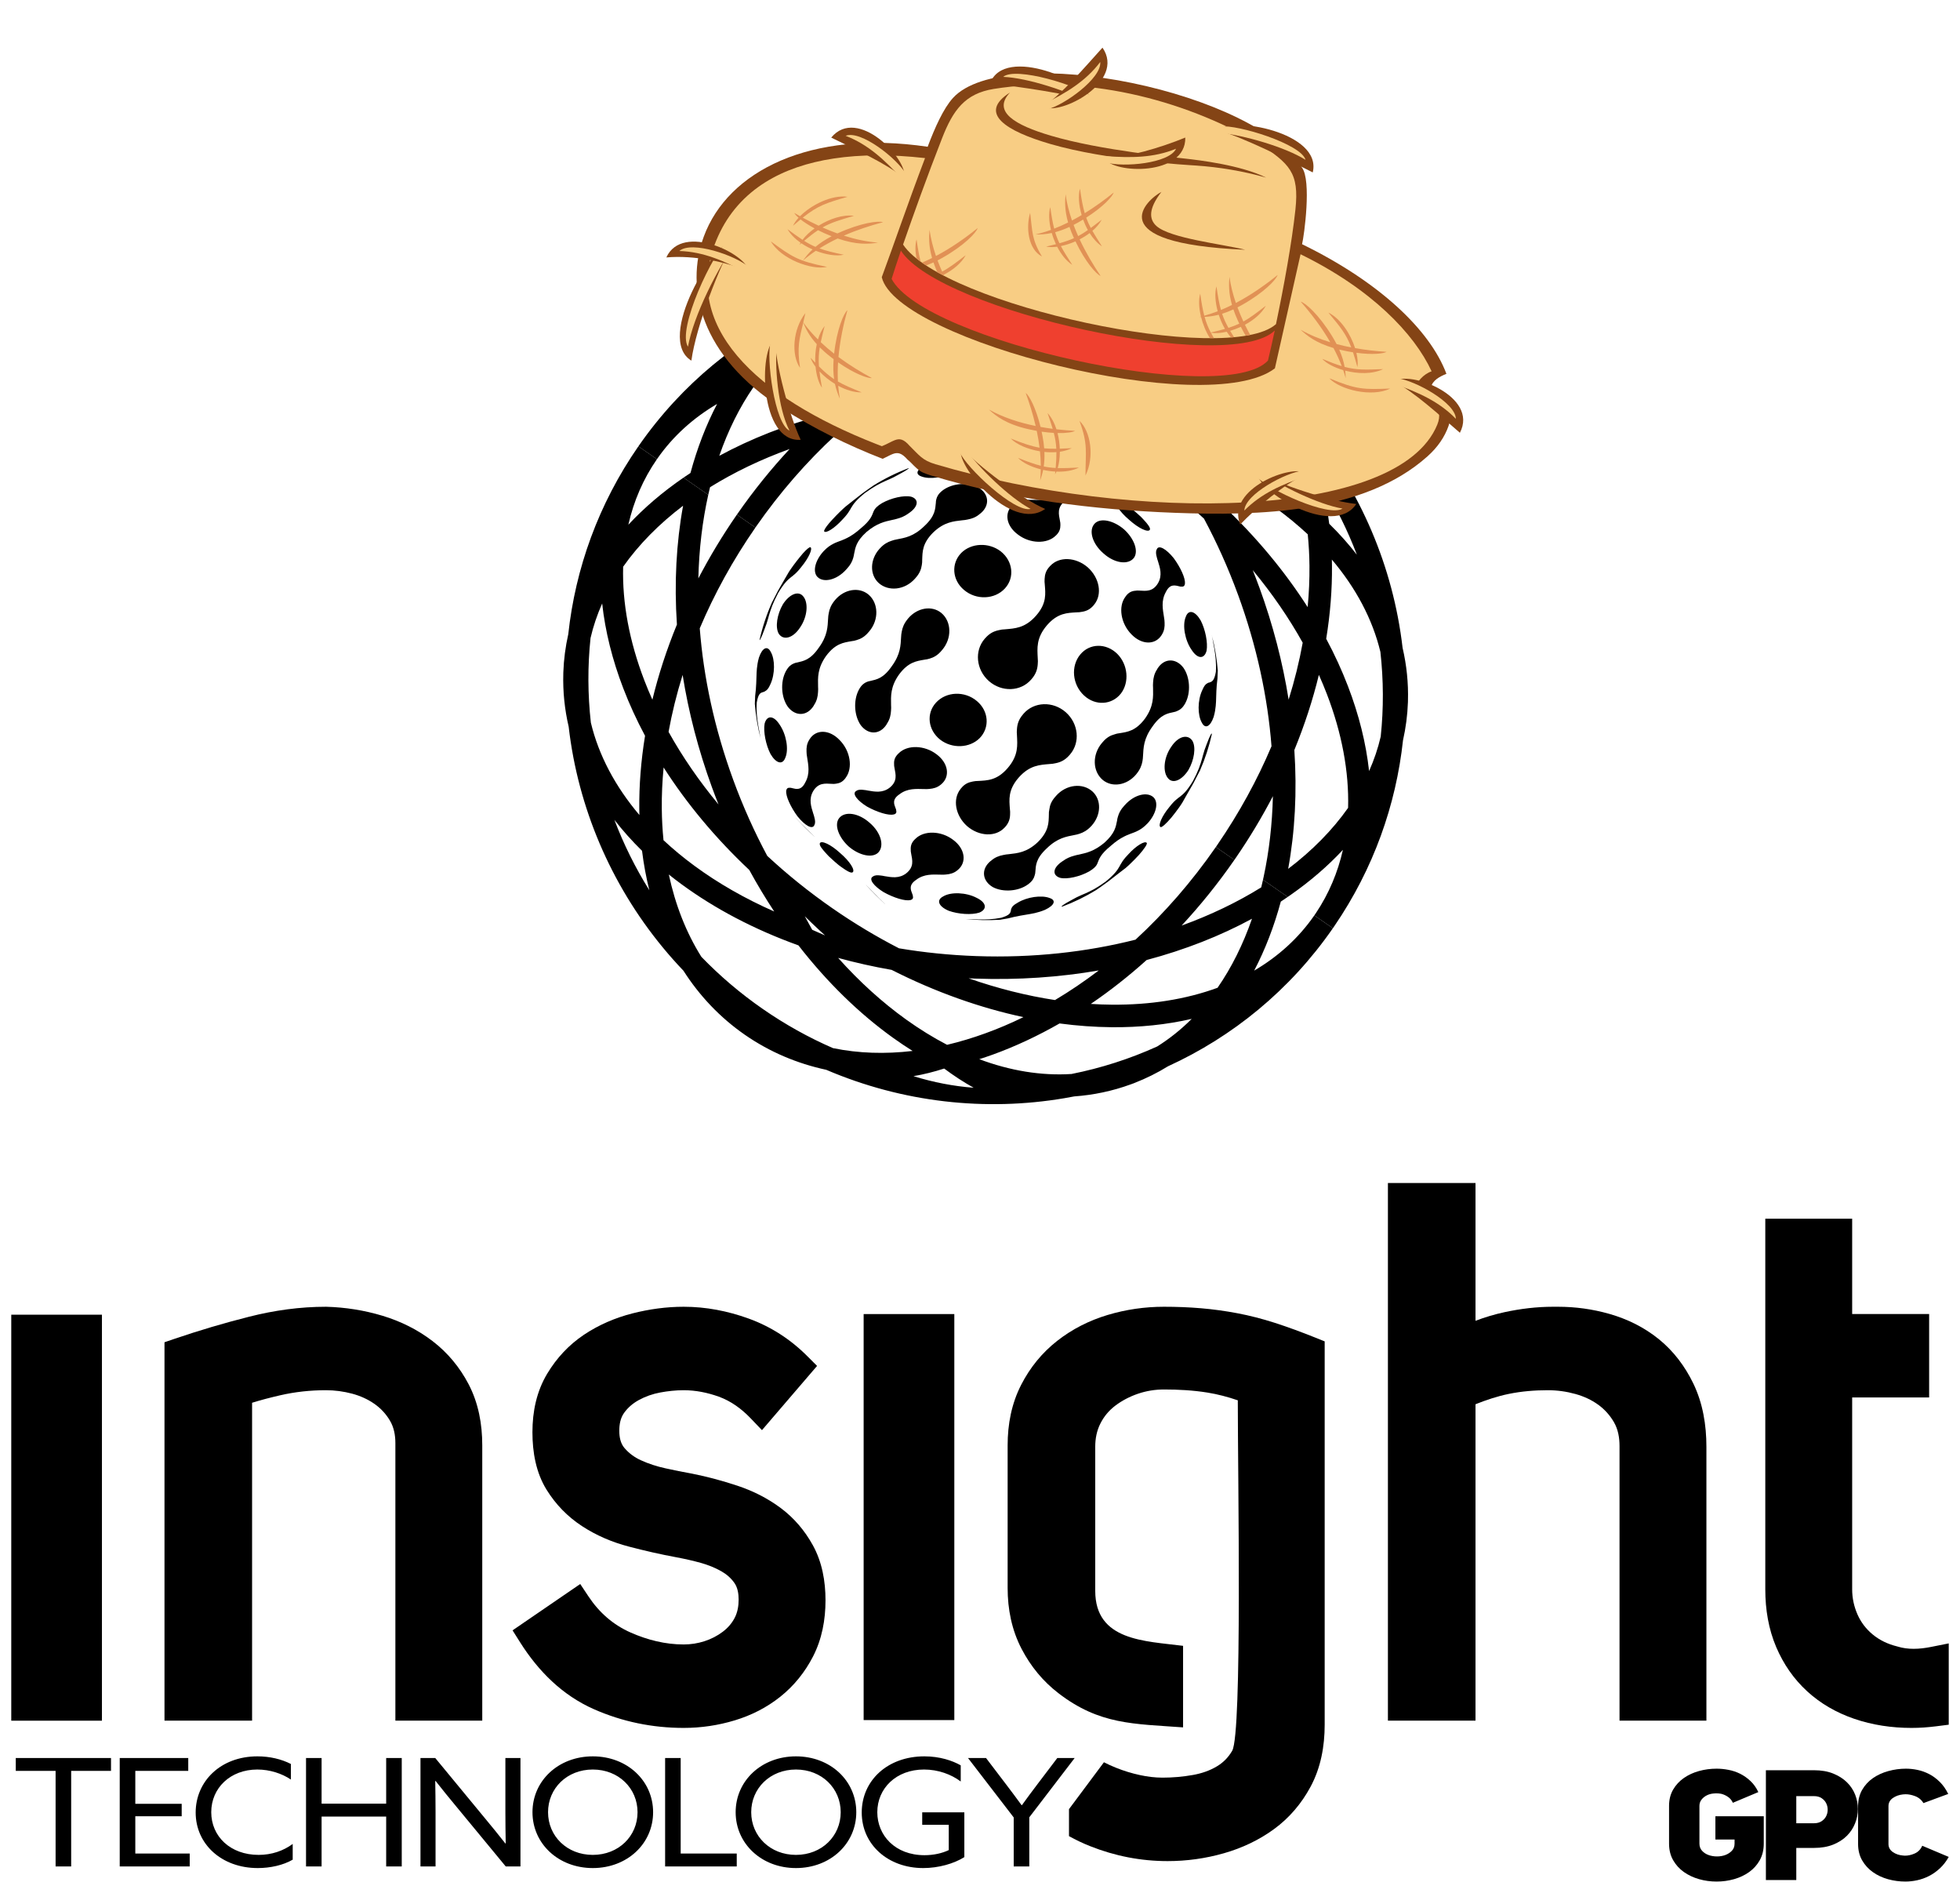 <?xml version="1.0" encoding="utf-8"?>
<svg width="174px" height="168px" viewBox="0 0 174 168" version="1.1" xmlns:xlink="http://www.w3.org/1999/xlink" xmlns="http://www.w3.org/2000/svg">
  <defs>
    <path d="M174 0L174 0L174 168L0 168L0 0L174 0Z" id="path_1" />
    <path d="M0 41.639L0 0L72 1.90735e-06L72 41.639L0 41.639Z" id="path_2" />
    <clipPath id="clip_1">
      <use xlink:href="#path_1" clip-rule="evenodd" fill-rule="evenodd" />
    </clipPath>
    <clipPath id="clip_2">
      <use xlink:href="#path_2" clip-rule="evenodd" fill-rule="evenodd" />
    </clipPath>
  </defs>
  <g id="logo-sanjas">
    <path d="M174 0L174 0L174 168L0 168L0 0L174 0Z" id="logo-sanjas" fill="none" stroke="none" />
    <g id="TEXTO" transform="translate(1 105)" clip-path="url(#clip_1)">
      <g id="TEXTO">
        <path d="M3.936 60.655L5.318 60.655L5.318 52.175L8.854 52.175L8.854 51.032L0.4 51.032L0.4 52.175L3.936 52.175L3.936 60.655ZM9.629 60.655L15.842 60.655L15.842 59.512L11.012 59.512L11.012 56.203L15.13 56.203L15.13 55.099L11.012 55.099L11.012 52.175L15.712 52.175L15.712 51.032L9.629 51.032L9.629 60.655ZM16.371 55.87C16.371 58.688 18.684 60.801 21.886 60.801C22.991 60.801 24.14 60.548 24.985 60.056L24.985 58.661C24.155 59.272 23.122 59.632 21.958 59.632C19.441 59.632 17.753 57.983 17.753 55.843C17.753 53.703 19.441 52.055 21.842 52.055C22.962 52.055 24.039 52.415 24.825 52.946L24.825 51.563C23.995 51.138 22.962 50.886 21.856 50.886C18.553 50.886 16.371 53.132 16.371 55.87L16.371 55.87ZM26.168 60.655L27.55 60.655L27.55 56.23L33.283 56.23L33.283 60.655L34.665 60.655L34.665 51.032L33.283 51.032L33.283 55.085L27.55 55.085L27.55 51.032L26.168 51.032L26.168 60.655ZM37.666 60.655L37.666 55.817C37.666 54.887 37.652 53.916 37.638 53.078L37.666 53.066C38.263 53.822 38.874 54.581 39.485 55.312L43.895 60.655L45.204 60.655L45.204 51.032L43.866 51.032L43.866 55.87C43.866 56.8 43.88 57.77 43.895 58.609L43.866 58.621C43.269 57.865 42.657 57.106 42.046 56.375L37.638 51.032L36.328 51.032L36.328 60.655L37.666 60.655ZM46.271 55.844C46.271 58.634 48.57 60.801 51.626 60.801C54.681 60.801 56.98 58.634 56.98 55.844C56.98 53.052 54.681 50.886 51.626 50.886C48.57 50.886 46.271 53.052 46.271 55.844L46.271 55.844ZM47.653 55.844C47.653 53.73 49.326 52.055 51.626 52.055C53.924 52.055 55.598 53.73 55.598 55.844C55.598 57.958 53.924 59.632 51.626 59.632C49.326 59.632 47.653 57.958 47.653 55.844L47.653 55.844ZM58.046 60.655L64.405 60.655L64.405 59.512L59.428 59.512L59.428 51.032L58.046 51.032L58.046 60.655ZM64.308 55.844C64.308 58.634 66.606 60.801 69.661 60.801C72.718 60.801 75.017 58.634 75.017 55.844C75.017 53.052 72.718 50.886 69.661 50.886C66.606 50.886 64.308 53.052 64.308 55.844L64.308 55.844ZM65.689 55.844C65.689 53.73 67.363 52.055 69.661 52.055C71.961 52.055 73.634 53.73 73.634 55.844C73.634 57.958 71.961 59.632 69.661 59.632C67.363 59.632 65.689 57.958 65.689 55.844L65.689 55.844ZM75.501 55.87C75.501 58.727 77.844 60.801 80.957 60.801C82.31 60.801 83.678 60.415 84.61 59.83L84.61 55.856L80.87 55.856L80.87 56.959L83.227 56.959L83.227 59.206C82.645 59.485 81.889 59.659 81.073 59.659C78.454 59.659 76.883 57.89 76.883 55.844C76.883 53.729 78.556 52.055 81.03 52.055C82.282 52.055 83.445 52.481 84.289 53.118L84.289 51.683C83.533 51.258 82.427 50.886 81.059 50.886C77.785 50.886 75.501 53.039 75.501 55.87L75.501 55.87ZM88.993 60.655L90.376 60.655L90.376 56.296L94.406 51.032L92.864 51.032L91.089 53.372C90.609 54.009 90.158 54.608 89.721 55.219L89.692 55.219C89.241 54.593 88.775 53.983 88.324 53.384L86.534 51.032L84.934 51.032L88.993 56.309L88.993 60.655" id="TECHNOLOGY" fill="currentColor" fill-rule="evenodd" stroke="none" />
        <g id="INSIGHT">
          <path d="M108.886 19.286C108.006 18.984 107.101 18.744 106.186 18.598C104.917 18.394 103.616 18.324 102.332 18.324C101.54 18.324 100.766 18.449 100.016 18.705C99.29 18.954 98.612 19.304 97.999 19.769C97.447 20.19 97.014 20.707 96.698 21.325C96.365 21.975 96.23 22.678 96.23 23.406L96.23 36.196C96.23 40.653 100.66 40.642 104.028 41.077L104.028 48.314C99.634 47.992 96.61 48.088 92.962 45.28C91.586 44.221 90.501 42.898 89.698 41.358C88.818 39.675 88.453 37.829 88.453 35.938L88.453 23.277C88.453 21.404 88.802 19.567 89.663 17.895C90.446 16.371 91.509 15.062 92.856 14.007C94.191 12.96 95.694 12.204 97.315 11.715C98.947 11.225 100.628 10.982 102.332 10.982C103.434 10.982 104.537 11.023 105.634 11.116C106.705 11.207 107.77 11.354 108.826 11.553C109.949 11.764 111.055 12.052 112.143 12.4C113.369 12.794 114.58 13.245 115.776 13.724L116.599 14.055L116.599 48.081C116.599 49.989 116.257 51.889 115.346 53.583C114.542 55.075 113.464 56.35 112.095 57.348C110.751 58.328 109.252 59.029 107.656 59.485C106.026 59.952 104.35 60.183 102.655 60.183C100.289 60.183 97.992 59.736 95.791 58.863C95.136 58.603 94.505 58.305 93.9 57.967L93.9 55.572L97.002 51.411C97.354 51.592 97.715 51.755 98.082 51.901C98.766 52.175 99.472 52.392 100.192 52.547C100.852 52.69 101.528 52.776 102.203 52.776C103.11 52.776 104.015 52.697 104.907 52.538C105.658 52.404 106.386 52.163 107.041 51.767C107.611 51.426 108.053 50.968 108.388 50.392C109.292 48.838 108.886 26.053 108.886 19.286" id="path14" fill="currentColor" fill-rule="evenodd" stroke="none" />
          <path d="M21.379 19.503L21.379 47.714L13.603 47.714L13.603 14.132L14.491 13.829C16.678 13.084 18.895 12.427 21.135 11.862C23.359 11.299 25.638 10.982 27.951 10.982C29.66 11.028 31.33 11.293 32.951 11.78C34.56 12.264 36.061 13.005 37.398 14.028C38.745 15.06 39.812 16.35 40.599 17.854C41.476 19.532 41.813 21.395 41.813 23.277L41.813 47.714L34.1 47.714L34.1 23.082C34.1 22.383 33.974 21.685 33.61 21.077C33.258 20.488 32.806 19.998 32.244 19.605C31.642 19.184 30.977 18.889 30.269 18.698C29.505 18.494 28.724 18.389 27.933 18.389C26.568 18.389 25.208 18.532 23.877 18.839C23.045 19.031 22.202 19.245 21.379 19.503" id="path18" fill="currentColor" fill-rule="evenodd" stroke="none" />
          <path d="M59.694 40.955C60.327 40.955 60.946 40.859 61.547 40.664C62.132 40.474 62.672 40.199 63.163 39.828C63.601 39.499 63.953 39.099 64.211 38.614C64.479 38.11 64.573 37.539 64.573 36.97C64.573 36.469 64.494 35.919 64.199 35.498C63.894 35.064 63.506 34.726 63.044 34.463C62.468 34.137 61.851 33.892 61.214 33.715C60.507 33.518 59.791 33.357 59.071 33.223C57.642 32.96 56.225 32.635 54.819 32.266C53.343 31.88 51.94 31.284 50.663 30.447C49.384 29.61 48.336 28.532 47.528 27.231C46.579 25.704 46.267 23.889 46.267 22.114C46.267 20.286 46.633 18.492 47.584 16.913C48.417 15.529 49.503 14.361 50.846 13.463C52.164 12.583 53.616 11.962 55.15 11.57C56.637 11.193 58.159 10.982 59.694 10.982C61.67 10.982 63.602 11.357 65.458 12.028C67.441 12.747 69.184 13.876 70.676 15.373L71.536 16.233L66.644 21.933L65.647 20.891C64.842 20.05 63.901 19.353 62.799 18.957C61.799 18.6 60.758 18.389 59.694 18.389C58.997 18.389 58.297 18.465 57.611 18.592C56.945 18.716 56.309 18.936 55.714 19.261C55.194 19.546 54.753 19.916 54.407 20.397C54.076 20.855 53.978 21.431 53.978 21.984C53.978 22.526 54.075 23.098 54.437 23.52C54.839 23.99 55.327 24.345 55.888 24.602C56.588 24.922 57.324 25.157 58.074 25.321C58.859 25.493 59.647 25.656 60.452 25.797C61.829 26.072 63.173 26.435 64.492 26.875C65.861 27.333 67.15 27.981 68.309 28.845C69.492 29.728 70.437 30.843 71.153 32.134C71.984 33.633 72.285 35.336 72.285 37.036C72.285 38.77 71.971 40.481 71.172 42.032C70.457 43.416 69.495 44.618 68.277 45.59C67.071 46.552 65.705 47.246 64.23 47.691C62.755 48.138 61.236 48.362 59.694 48.362C56.927 48.362 54.254 47.816 51.722 46.7C48.927 45.466 46.799 43.336 45.18 40.775L44.503 39.703L50.51 35.59L51.245 36.695C52.197 38.126 53.428 39.211 55.001 39.904C56.489 40.558 58.062 40.955 59.694 40.955" id="path20" fill="currentColor" fill-rule="evenodd" stroke="none" />
          <path d="M75.67 11.631L83.72 11.631L83.72 47.666L75.67 47.666L75.67 11.631Z" id="Retângulo" fill="currentColor" fill-rule="evenodd" stroke="none" />
          <path d="M0 11.685L8.05 11.685L8.05 47.72L0 47.72L0 11.685Z" id="Retângulo-Copy" fill="currentColor" fill-rule="evenodd" stroke="none" />
          <path d="M129.989 19.634L129.989 47.714L122.213 47.714L122.213 0L129.989 0L129.989 12.227C130.826 11.91 131.684 11.653 132.562 11.463C133.976 11.159 135.418 10.982 136.866 10.982C137.016 10.982 137.166 10.982 137.317 10.982C138.858 10.982 140.381 11.191 141.865 11.613C143.471 12.069 144.96 12.805 146.262 13.856C147.581 14.926 148.587 16.269 149.325 17.793C150.171 19.542 150.487 21.476 150.487 23.406L150.487 47.715L142.774 47.715L142.774 23.341C142.774 22.608 142.65 21.866 142.277 21.225C141.922 20.617 141.465 20.102 140.897 19.687C140.284 19.24 139.595 18.931 138.867 18.727C138.066 18.503 137.246 18.389 136.414 18.389C135.25 18.389 134.08 18.483 132.937 18.718C131.944 18.92 130.947 19.253 129.989 19.634" id="path24" fill="currentColor" fill-rule="evenodd" stroke="none" />
          <path d="M163.427 11.628L170.26 11.628L170.26 19.034L163.427 19.034L163.427 36.067C163.427 36.84 163.587 37.577 163.896 38.285C164.204 38.986 164.653 39.573 165.241 40.061C165.873 40.587 166.605 40.925 167.398 41.123L167.432 41.132L167.466 41.143C167.925 41.284 168.405 41.342 168.885 41.342C169.403 41.342 169.926 41.275 170.433 41.173L172 40.86L172 48.077L170.853 48.222C170.496 48.267 170.137 48.301 169.778 48.326C169.417 48.349 169.054 48.362 168.691 48.362C166.956 48.362 165.238 48.113 163.593 47.548C162.048 47.015 160.633 46.217 159.427 45.108C158.234 44.014 157.327 42.692 156.69 41.202C155.995 39.576 155.715 37.829 155.715 36.067L155.715 3.166L163.427 3.166L163.427 11.628" id="path26" fill="currentColor" fill-rule="evenodd" stroke="none" />
        </g>
        <g id="GPC" transform="translate(147.171 51.98)">
          <path d="M20.987 10.02C20.464 10.02 19.951 9.95 19.449 9.814C18.947 9.674 18.497 9.467 18.1 9.186C17.704 8.907 17.385 8.558 17.144 8.142C16.903 7.723 16.782 7.24 16.782 6.689L16.782 3.33C16.782 2.779 16.903 2.295 17.144 1.878C17.385 1.461 17.704 1.114 18.1 0.839C18.497 0.563 18.952 0.354 19.465 0.213C19.977 0.071 20.499 0 21.032 0C21.363 0 21.704 0.036 22.056 0.109C22.408 0.182 22.749 0.304 23.081 0.474C23.412 0.644 23.726 0.873 24.023 1.163C24.318 1.451 24.573 1.812 24.784 2.243L22.584 3.055C22.402 2.753 22.142 2.542 21.8 2.422C21.529 2.322 21.262 2.27 21.002 2.27C20.922 2.27 20.84 2.275 20.76 2.284C20.418 2.322 20.119 2.429 19.863 2.608C19.608 2.787 19.479 3.028 19.479 3.33L19.479 6.689C19.479 6.983 19.608 7.219 19.863 7.398C20.119 7.577 20.418 7.68 20.76 7.707C20.821 7.716 20.881 7.721 20.941 7.721C21.222 7.721 21.499 7.661 21.77 7.543C22.092 7.414 22.327 7.179 22.478 6.841L24.829 7.832C24.608 8.226 24.346 8.564 24.046 8.843C23.743 9.124 23.422 9.351 23.081 9.526C22.739 9.7 22.388 9.825 22.026 9.903C21.665 9.98 21.318 10.02 20.987 10.02" id="path30" fill="currentColor" fill-rule="evenodd" stroke="none" />
          <path d="M12.861 4.844C13.133 4.844 13.359 4.785 13.54 4.665C13.721 4.547 13.856 4.397 13.947 4.218C14.037 4.039 14.082 3.848 14.082 3.64C14.082 3.434 14.037 3.241 13.947 3.062C13.856 2.883 13.721 2.735 13.54 2.615C13.359 2.495 13.133 2.436 12.861 2.436L11.295 2.436L11.295 4.844L12.861 4.844ZM8.597 0.138L12.861 0.138C13.515 0.138 14.085 0.236 14.572 0.433C15.059 0.63 15.467 0.889 15.793 1.211C16.12 1.531 16.362 1.9 16.524 2.313C16.684 2.724 16.765 3.146 16.765 3.579C16.765 4.01 16.682 4.434 16.515 4.851C16.35 5.269 16.107 5.638 15.784 5.96C15.464 6.282 15.059 6.539 14.572 6.738C14.085 6.934 13.519 7.033 12.877 7.033L11.295 7.033L11.295 9.882L8.597 9.882L8.597 0.138" id="path32" fill="currentColor" fill-rule="evenodd" stroke="none" />
          <path d="M4.173 2.189C4.103 2.189 4.033 2.193 3.963 2.202C3.731 2.22 3.523 2.277 3.338 2.374C3.151 2.47 2.999 2.595 2.878 2.753C2.758 2.908 2.697 3.093 2.697 3.304L2.697 6.648C2.697 6.904 2.775 7.117 2.93 7.287C3.087 7.458 3.279 7.584 3.511 7.666C3.742 7.748 3.991 7.789 4.256 7.789C4.522 7.789 4.771 7.746 5.003 7.661C5.234 7.571 5.427 7.446 5.582 7.28C5.739 7.115 5.816 6.904 5.816 6.648L5.816 6.29L4.114 6.29L4.114 4.225L8.408 4.225L8.408 6.648C8.408 7.206 8.29 7.698 8.054 8.12C7.818 8.542 7.504 8.893 7.112 9.174C6.72 9.453 6.274 9.664 5.771 9.807C5.269 9.948 4.752 10.02 4.219 10.02C3.687 10.02 3.169 9.948 2.667 9.807C2.165 9.664 1.715 9.453 1.318 9.174C0.922 8.893 0.602 8.542 0.361 8.12C0.121 7.698 0 7.206 0 6.648L0 3.304C0 2.753 0.121 2.27 0.361 1.857C0.602 1.445 0.922 1.1 1.318 0.825C1.715 0.551 2.165 0.343 2.667 0.206C3.169 0.068 3.687 0 4.219 0C4.56 0 4.912 0.034 5.273 0.104C5.636 0.172 5.982 0.288 6.314 0.452C6.645 0.619 6.951 0.833 7.232 1.1C7.513 1.366 7.745 1.692 7.926 2.078L5.665 3.028C5.565 2.808 5.422 2.633 5.236 2.506C5.05 2.375 4.847 2.284 4.626 2.229C4.486 2.202 4.335 2.189 4.173 2.189" id="path34" fill="currentColor" fill-rule="evenodd" stroke="none" />
        </g>
      </g>
    </g>
    <g id="BOLAS" transform="translate(50 24)" clip-path="url(#clip_1)">
      <g id="BOLA-EXTERNA">
        <path d="M36.935 70.009C39.669 71.033 42.435 71.494 45.125 71.322C47.743 70.802 50.298 69.982 52.734 68.879C53.836 68.186 54.857 67.369 55.795 66.431C53.56 66.946 51.175 67.194 48.688 67.171C47.18 67.157 45.635 67.046 44.064 66.837C42.118 67.95 40.139 68.874 38.157 69.594C37.751 69.739 37.343 69.88 36.935 70.009L36.935 70.009ZM13.787 47.4C13.596 46.919 13.409 46.435 13.23 45.945L13.209 45.89C11.987 42.546 11.123 39.19 10.601 35.905C10.07 37.601 9.654 39.29 9.352 40.957C10.573 43.152 12.057 45.316 13.787 47.4L13.787 47.4ZM36.437 72.543C35.559 72.055 34.687 71.487 33.819 70.84C32.906 71.134 31.996 71.363 31.095 71.515C32.866 72.065 34.652 72.408 36.437 72.543L36.437 72.543ZM22.105 58.524C22.482 58.697 22.863 58.864 23.245 59.025C23.082 58.879 22.92 58.73 22.759 58.579C22.314 58.166 21.876 57.747 21.444 57.322C21.662 57.726 21.883 58.129 22.105 58.524L22.105 58.524ZM8.903 50.574C9.757 51.371 10.678 52.134 11.663 52.856C13.755 54.393 16.131 55.755 18.73 56.9C17.954 55.724 17.214 54.493 16.517 53.215C13.496 50.374 10.944 47.294 8.913 44.117C8.793 45.357 8.739 46.583 8.751 47.782C8.76 48.731 8.812 49.662 8.903 50.574L8.903 50.574ZM3.458 29.561C3.016 30.556 2.669 31.578 2.425 32.627C2.161 35.129 2.175 37.646 2.454 40.139C3.153 43.059 4.639 45.829 6.763 48.336C6.759 48.159 6.755 47.984 6.753 47.804C6.733 45.697 6.903 43.52 7.264 41.306C6.517 39.908 5.871 38.5 5.331 37.09C4.359 34.561 3.727 32.029 3.458 29.561L3.458 29.561ZM10.641 20.886C8.514 22.5 6.716 24.319 5.32 26.299C5.231 29.52 5.88 32.942 7.197 36.375C7.418 36.952 7.658 37.528 7.916 38.103C8.454 35.889 9.181 33.655 10.094 31.432C9.846 27.738 10.039 24.183 10.641 20.886L10.641 20.886ZM6.997 51.514C6.102 50.636 5.282 49.718 4.544 48.769C5.365 50.931 6.401 53.024 7.646 55.015C7.362 53.882 7.146 52.713 6.997 51.514L6.997 51.514ZM20.883 59.908C16.978 58.505 13.465 56.657 10.486 54.47C10.108 54.191 9.736 53.907 9.375 53.617C9.947 56.298 10.91 58.766 12.263 60.921C13.891 62.605 15.708 64.158 17.709 65.546C19.709 66.933 21.8 68.093 23.947 69.026C26.199 69.492 28.579 69.566 31.017 69.278C30.432 68.91 29.852 68.522 29.277 68.109C26.273 65.954 23.427 63.184 20.883 59.908L20.883 59.908ZM29.157 62.083C27.53 61.799 25.945 61.443 24.406 61.02C26.301 63.139 28.33 64.973 30.44 66.488C31.631 67.341 32.847 68.093 34.077 68.733C35.208 68.465 36.343 68.125 37.48 67.711C38.607 67.303 39.735 66.824 40.854 66.276C36.998 65.45 33.042 64.054 29.157 62.083L29.157 62.083ZM47.543 62.133C44.068 62.732 40.394 62.991 36.601 62.857L36.554 62.855C36.367 62.848 36.18 62.841 35.992 62.832C38.578 63.736 41.151 64.378 43.658 64.76C44.974 63.977 46.272 63.098 47.543 62.133L47.543 62.133ZM61.145 57.544C58.336 59.066 55.187 60.305 51.792 61.207C50.191 62.648 48.532 63.949 46.835 65.103C47.464 65.144 48.087 65.166 48.703 65.171C52.094 65.2 55.274 64.701 58.09 63.67C59.338 61.87 60.361 59.808 61.145 57.544L61.145 57.544ZM68.327 58.387C64.504 63.902 59.41 68.023 53.688 70.64C52.742 71.224 51.744 71.721 50.691 72.127L50.689 72.132L50.389 72.241C48.752 72.841 47.068 73.19 45.361 73.313C45.071 73.37 44.779 73.422 44.487 73.472C37.514 74.654 30.162 73.867 23.35 70.951C20.764 70.395 18.325 69.367 16.12 67.839C13.915 66.308 12.098 64.383 10.671 62.154C5.554 56.795 2.239 50.184 0.903 43.234C0.73 42.328 0.589 41.415 0.484 40.498C0.127 38.968 -0.039 37.394 0.008 35.794L0.01 35.671C0.05 34.522 0.2 33.394 0.448 32.293C1.079 26.469 3.12 20.738 6.673 15.614L8.32 16.756C7.093 18.525 6.256 20.484 5.782 22.573C7.196 21.056 8.84 19.655 10.679 18.393L12.876 19.916C12.355 22.253 12.058 24.743 11.997 27.336C12.995 25.422 14.134 23.529 15.416 21.678L17.063 22.823C15.049 25.727 13.402 28.737 12.121 31.768C12.456 36.1 13.42 40.627 15.069 45.148L15.088 45.203C15.959 47.584 16.977 49.846 18.116 51.968C19.883 53.61 21.814 55.167 23.9 56.616C25.834 57.958 27.813 59.141 29.808 60.167C32.013 60.539 34.296 60.773 36.638 60.857L36.688 60.859C41.68 61.034 46.453 60.503 50.806 59.4C53.377 57.031 55.787 54.28 57.937 51.178L59.584 52.32C58.129 54.418 56.557 56.364 54.899 58.149C57.466 57.22 59.839 56.08 61.966 54.759C62.02 54.536 62.073 54.312 62.123 54.082L64.32 55.608C64.118 55.746 63.912 55.885 63.705 56.021C63.11 58.219 62.318 60.276 61.339 62.149C63.466 60.9 65.279 59.268 66.681 57.245L68.327 58.387" id="path38" fill="currentColor" fill-rule="evenodd" stroke="none" />
        <path d="M38.064 3.989C35.33 2.968 32.564 2.505 29.875 2.679C27.255 3.199 24.701 4.019 22.266 5.122C21.163 5.813 20.142 6.632 19.204 7.568C21.439 7.055 23.825 6.807 26.311 6.83C27.82 6.843 29.365 6.955 30.935 7.164C32.881 6.049 34.86 5.127 36.842 4.407C37.249 4.26 37.657 4.121 38.064 3.989L38.064 3.989ZM61.212 26.601C61.403 27.08 61.589 27.566 61.768 28.056L61.79 28.11C63.013 31.455 63.876 34.811 64.399 38.096C64.929 36.4 65.346 34.711 65.648 33.044C64.426 30.849 62.941 28.685 61.212 26.601L61.212 26.601ZM38.563 2.044C39.44 2.532 40.314 3.099 41.18 3.746C42.093 3.452 43.003 3.224 43.905 3.068C42.134 2.521 40.347 2.179 38.563 2.044L38.563 2.044ZM52.894 15.906C52.517 15.733 52.137 15.566 51.754 15.403C51.916 15.551 52.079 15.7 52.241 15.851C52.685 16.263 53.123 16.681 53.555 17.106C53.337 16.7 53.116 16.3 52.894 15.906L52.894 15.906ZM66.096 23.424C65.243 22.63 64.322 21.867 63.337 21.145C61.243 19.608 58.868 18.245 56.269 17.101C57.046 18.277 57.785 19.508 58.482 20.786C61.503 23.626 64.055 26.707 66.087 29.884C66.206 28.642 66.26 27.418 66.248 26.219C66.239 25.27 66.187 24.339 66.096 23.424L66.096 23.424ZM71.541 44.437C71.984 43.445 72.331 42.423 72.574 41.374C72.838 38.873 72.825 36.355 72.546 33.862C71.845 30.942 70.36 28.172 68.236 25.665C68.241 25.842 68.244 26.017 68.246 26.197C68.267 28.303 68.096 30.481 67.734 32.695C68.483 34.093 69.129 35.501 69.669 36.911C70.64 39.44 71.272 41.972 71.541 44.437L71.541 44.437ZM64.358 53.115C66.486 51.501 68.283 49.682 69.678 47.702C69.768 44.48 69.12 41.059 67.802 37.624C67.581 37.049 67.341 36.473 67.084 35.898C66.545 38.112 65.819 40.346 64.906 42.569C65.153 46.263 64.961 49.818 64.358 53.115L64.358 53.115ZM68.002 22.487C68.898 23.365 69.717 24.28 70.455 25.232C69.634 23.068 68.598 20.974 67.354 18.986C67.638 20.116 67.854 21.288 68.002 22.487L68.002 22.487ZM54.115 14.093C58.021 15.496 61.534 17.344 64.513 19.531C64.892 19.81 65.263 20.094 65.624 20.382C65.054 17.701 64.09 15.235 62.737 13.08C61.109 11.396 59.291 9.843 57.291 8.455C55.291 7.068 53.2 5.908 51.053 4.975C48.8 4.509 46.42 4.434 43.982 4.723C44.568 5.091 45.147 5.479 45.722 5.892C48.726 8.047 51.572 10.814 54.115 14.093L54.115 14.093ZM45.843 11.916C47.469 12.202 49.054 12.558 50.593 12.98C48.698 10.862 46.67 9.028 44.56 7.513C43.369 6.659 42.152 5.908 40.922 5.268C39.792 5.536 38.656 5.876 37.52 6.289C36.392 6.698 35.264 7.177 34.145 7.724C38.001 8.548 41.958 9.947 45.843 11.915L45.843 11.916ZM27.456 11.868C30.932 11.268 34.607 11.01 38.398 11.144L38.441 11.146C38.63 11.153 38.819 11.159 39.008 11.169C36.422 10.263 33.849 9.622 31.34 9.241C30.025 10.024 28.728 10.903 27.456 11.868L27.456 11.868ZM13.855 16.456C16.663 14.935 19.812 13.696 23.207 12.794C24.808 11.352 26.468 10.052 28.165 8.898C27.535 8.857 26.913 8.835 26.297 8.83C22.906 8.8 19.725 9.3 16.91 10.331C15.662 12.131 14.638 14.193 13.855 16.456L13.855 16.456ZM58.879 6.162C61.085 7.693 62.901 9.618 64.329 11.848C69.446 17.206 72.761 23.817 74.095 30.765C74.27 31.673 74.409 32.586 74.516 33.501C74.873 35.033 75.038 36.607 74.992 38.207L74.989 38.33C74.949 39.479 74.8 40.607 74.552 41.708C73.93 47.448 71.937 53.099 68.478 58.167L68.327 58.387L66.68 57.245L66.829 57.027C67.974 55.317 68.763 53.431 69.218 51.428C67.862 52.884 66.294 54.232 64.544 55.451L64.32 55.608L62.123 54.083L62.181 53.821C62.667 51.562 62.944 49.16 63.002 46.665C62.041 48.511 60.947 50.336 59.72 52.123L59.583 52.321L57.937 51.178L58.069 50.985C60.023 48.141 61.626 45.196 62.879 42.233C62.542 37.892 61.574 33.351 59.92 28.821L59.911 28.799C59.04 26.417 58.023 24.156 56.884 22.033C55.117 20.391 53.185 18.834 51.099 17.385C49.165 16.043 47.187 14.86 45.192 13.834C42.988 13.462 40.704 13.226 38.362 13.144L38.312 13.142C33.32 12.967 28.547 13.498 24.193 14.601C21.647 16.947 19.259 19.669 17.125 22.732L17.062 22.823L15.416 21.678L15.475 21.595C16.913 19.528 18.465 17.612 20.101 15.852C17.534 16.781 15.162 17.921 13.035 19.242C12.988 19.433 12.942 19.624 12.899 19.817L12.876 19.917L10.679 18.393L10.759 18.339C10.935 18.218 11.115 18.098 11.296 17.98C11.89 15.782 12.682 13.725 13.661 11.852C11.558 13.087 9.761 14.697 8.367 16.688L8.32 16.756L6.673 15.614L6.717 15.551C10.535 10.07 15.612 5.969 21.311 3.358C22.257 2.777 23.256 2.28 24.308 1.873L24.311 1.869L24.611 1.76C26.249 1.161 27.931 0.809 29.639 0.688C29.929 0.631 30.221 0.579 30.512 0.529C37.486 -0.656 44.838 0.134 51.649 3.05C54.235 3.606 56.674 4.634 58.879 6.162" id="path40" fill="currentColor" fill-rule="evenodd" stroke="none" />
      </g>
      <g id="BOLA-INTERNA" transform="translate(17.009 16.333)">
        <path d="M11.574 39.915L11.57 39.906C11.43 39.775 11.27 39.625 11.092 39.452C10.658 39.021 10.226 38.58 9.876 38.212L9.871 38.212C10.43 38.825 10.997 39.393 11.574 39.915L11.574 39.915ZM9.259 20.846C9.473 20.466 9.697 20.294 9.936 20.196C10.04 20.155 10.15 20.115 10.258 20.105C10.783 19.974 11.389 19.91 12.148 18.814C12.955 17.715 12.942 16.92 12.987 16.2C12.993 16.041 13.011 15.887 13.045 15.726C13.105 15.376 13.239 15.018 13.556 14.627L13.556 14.627C13.574 14.604 13.591 14.582 13.609 14.559C14.421 13.598 15.728 13.374 16.573 14.082C17.47 14.847 17.51 16.323 16.636 17.349C16.616 17.374 16.595 17.399 16.579 17.413L16.581 17.413C16.232 17.833 15.883 18.015 15.525 18.121C15.374 18.167 15.22 18.203 15.068 18.216C14.371 18.341 13.637 18.414 12.807 19.529C12.028 20.623 12.083 21.459 12.096 22.233C12.108 22.399 12.107 22.578 12.092 22.742C12.072 23.125 11.99 23.511 11.734 23.893C11.723 23.922 11.709 23.936 11.697 23.965C11.104 24.894 10.08 24.905 9.416 24.047C8.819 23.209 8.737 21.842 9.226 20.907C9.235 20.891 9.246 20.878 9.259 20.846L9.259 20.846ZM9.01 29.866C9.168 29.744 9.407 29.739 9.682 29.778C9.8 29.789 9.917 29.805 10.047 29.834C10.646 29.937 11.334 30.071 11.967 29.58C12.68 29.01 12.508 28.415 12.402 27.839C12.372 27.712 12.359 27.584 12.364 27.459C12.349 27.155 12.428 26.865 12.725 26.572C12.745 26.558 12.753 26.54 12.774 26.526C13.53 25.757 15.067 25.795 16.137 26.617C17.192 27.403 17.357 28.597 16.553 29.274C16.537 29.287 16.52 29.301 16.503 29.314L16.503 29.314C16.196 29.571 15.853 29.657 15.497 29.689C15.348 29.705 15.201 29.709 15.039 29.7C14.331 29.689 13.553 29.616 12.839 30.166C12.164 30.618 12.362 31.049 12.499 31.405C12.535 31.478 12.553 31.546 12.553 31.605C12.588 31.753 12.57 31.875 12.367 31.948C12.348 31.948 12.345 31.955 12.325 31.953C11.878 32.073 10.846 31.748 9.964 31.258C9.089 30.718 8.623 30.114 8.981 29.882C8.985 29.873 9.006 29.875 9.01 29.866L9.01 29.866ZM6.134 8.56C6.439 8.243 6.707 8.063 6.968 7.931C7.08 7.872 7.197 7.82 7.319 7.775C7.869 7.564 8.474 7.389 9.38 6.583C10.307 5.825 10.391 5.432 10.532 5.087C10.557 5.016 10.601 4.944 10.647 4.873C10.752 4.717 10.917 4.553 11.249 4.349L11.249 4.349C11.265 4.34 11.28 4.328 11.296 4.319C12.113 3.863 13.232 3.606 13.881 3.752C14.589 3.972 14.53 4.626 13.696 5.198C13.666 5.216 13.652 5.227 13.638 5.239C13.296 5.489 12.967 5.618 12.623 5.711C12.477 5.756 12.343 5.786 12.19 5.815C11.547 5.958 10.853 6.097 9.918 6.88C8.992 7.718 8.93 8.263 8.816 8.817C8.796 8.942 8.773 9.064 8.735 9.189C8.646 9.491 8.504 9.798 8.158 10.166C8.149 10.177 8.128 10.2 8.107 10.222C7.293 11.131 6.136 11.419 5.579 10.892C5.102 10.427 5.349 9.423 6.085 8.613C6.097 8.599 6.109 8.585 6.134 8.56L6.134 8.56ZM1.539 13.099L1.545 13.097C1.644 12.892 1.799 12.59 2.063 12.089C2.577 11.21 2.81 10.776 3.037 10.406C3.078 10.345 3.121 10.284 3.163 10.22L3.163 10.218C3.507 9.721 3.881 9.239 4.28 8.772C4.607 8.411 4.866 8.19 4.946 8.24C5.143 8.376 4.798 9.178 4.125 9.991C4.114 10.004 4.102 10.02 4.091 10.034L4.091 10.034C3.833 10.365 3.621 10.572 3.44 10.715C3.357 10.79 3.281 10.849 3.215 10.894C2.902 11.153 2.618 11.392 2.077 12.291C1.592 13.203 1.424 13.73 1.266 14.255C1.238 14.366 1.208 14.475 1.168 14.602C1.093 14.874 1.003 15.163 0.862 15.512C0.855 15.531 0.848 15.546 0.841 15.565C0.604 16.223 0.434 16.55 0.42 16.466L0.418 16.466C0.681 15.315 1.053 14.187 1.539 13.099L1.539 13.099ZM2.779 19.204C2.993 18.825 3.218 18.652 3.456 18.555C3.56 18.512 3.669 18.473 3.778 18.464C4.303 18.332 4.908 18.267 5.668 17.172C6.475 16.073 6.461 15.276 6.507 14.557C6.512 14.4 6.53 14.245 6.565 14.084C6.625 13.735 6.758 13.374 7.075 12.983L7.075 12.986C7.093 12.96 7.111 12.938 7.129 12.917C7.94 11.955 9.247 11.732 10.093 12.438C10.989 13.203 11.03 14.681 10.155 15.708C10.136 15.73 10.114 15.755 10.099 15.771L10.099 15.771C9.752 16.189 9.404 16.373 9.044 16.477C8.894 16.525 8.739 16.561 8.587 16.575C7.891 16.7 7.158 16.77 6.327 17.887C5.547 18.982 5.602 19.817 5.616 20.591C5.628 20.757 5.626 20.934 5.612 21.1C5.592 21.482 5.51 21.867 5.254 22.251C5.242 22.278 5.229 22.294 5.217 22.322C4.624 23.25 3.6 23.264 2.935 22.403C2.339 21.568 2.258 20.199 2.745 19.265C2.755 19.25 2.767 19.234 2.779 19.204L2.779 19.204ZM4.014 15.365C4.682 14.4 4.782 13.129 4.273 12.568C3.836 12.073 3.055 12.425 2.492 13.303C1.972 14.198 1.795 15.338 2.124 15.912C2.535 16.541 3.393 16.316 4.014 15.365L4.014 15.365ZM18.318 29.628C18.623 29.242 18.972 29.101 19.341 29.033C19.5 28.994 19.668 28.983 19.834 28.981C20.615 28.933 21.493 28.951 22.446 27.841C23.428 26.703 23.309 25.777 23.272 24.926C23.252 24.737 23.253 24.553 23.272 24.369C23.302 23.943 23.421 23.523 23.795 23.089C23.814 23.064 23.833 23.041 23.853 23.016C24.783 21.942 26.462 21.879 27.604 22.88C28.743 23.886 28.908 25.568 27.973 26.642C27.953 26.665 27.935 26.685 27.914 26.708L27.914 26.708C27.534 27.14 27.138 27.317 26.721 27.403C26.544 27.446 26.358 27.471 26.174 27.478C25.328 27.555 24.405 27.564 23.413 28.695C22.455 29.798 22.591 30.672 22.643 31.456C22.668 31.626 22.673 31.794 22.662 31.96C22.654 32.343 22.552 32.704 22.223 33.068L22.224 33.068C22.202 33.083 22.191 33.106 22.17 33.122C21.379 33.976 19.905 33.908 18.838 32.984C17.8 32.05 17.536 30.588 18.27 29.687C18.284 29.664 18.298 29.639 18.318 29.628L18.318 29.628ZM20.968 36.067C21.309 35.758 21.677 35.626 22.053 35.554C22.212 35.517 22.387 35.492 22.552 35.481C23.316 35.39 24.144 35.336 25.129 34.405C26.114 33.426 26.085 32.684 26.104 31.98C26.097 31.826 26.11 31.666 26.147 31.505C26.193 31.137 26.326 30.765 26.69 30.366L26.691 30.366C26.711 30.341 26.733 30.316 26.746 30.3C27.645 29.283 29.104 29.128 29.979 29.918C30.789 30.668 30.747 32 29.911 32.94C29.892 32.961 29.871 32.981 29.852 33.002L29.852 33.002C29.51 33.369 29.174 33.551 28.827 33.665C28.684 33.715 28.535 33.751 28.379 33.778C27.677 33.921 26.881 34.021 25.909 34.972C24.933 35.878 24.951 36.489 24.906 37.027C24.898 37.143 24.888 37.252 24.844 37.365C24.78 37.617 24.642 37.863 24.298 38.128C24.285 38.142 24.271 38.153 24.242 38.169C23.404 38.78 22.029 38.884 21.126 38.401C20.192 37.853 20.067 36.827 20.903 36.112C20.928 36.096 20.941 36.083 20.968 36.067L20.968 36.067ZM19.967 25.175C20.872 24.242 20.771 22.771 19.712 21.888C18.629 20.973 16.991 21.036 16.084 22.031C15.199 22.994 15.373 24.462 16.459 25.319C17.523 26.136 19.077 26.072 19.967 25.175L19.967 25.175ZM28.124 39.547C28.448 39.359 28.718 39.23 28.994 39.111C29.113 39.057 29.218 39.014 29.323 38.971C29.823 38.748 30.319 38.517 31.152 37.91C31.976 37.236 32.18 36.902 32.386 36.548C32.419 36.475 32.467 36.389 32.529 36.296C32.641 36.094 32.814 35.853 33.103 35.554C33.115 35.54 33.14 35.515 33.153 35.499C33.86 34.72 34.626 34.269 34.791 34.475C34.878 34.571 34.559 35.027 34.104 35.544C33.843 35.828 33.574 36.101 33.299 36.364L33.295 36.366L33.293 36.371L33.289 36.373L33.286 36.376L33.283 36.38C33.239 36.421 33.194 36.462 33.15 36.503C33.067 36.578 32.997 36.641 32.925 36.703C32.572 36.984 32.186 37.254 31.378 37.899C30.829 38.296 30.539 38.508 30.334 38.642L30.334 38.646C29.36 39.243 28.336 39.743 27.276 40.14L27.275 40.138C27.118 40.158 27.41 39.926 28.074 39.575C28.091 39.566 28.107 39.556 28.124 39.547L28.124 39.547ZM0 22.14C0 22.045 0.01 21.849 0.03 21.443C0.139 20.601 0.135 19.967 0.159 19.372C0.164 19.256 0.172 19.122 0.184 19.009C0.215 18.705 0.262 18.403 0.356 18.071C0.361 18.053 0.367 18.033 0.371 18.017C0.661 17.165 1.117 16.931 1.417 17.529C1.805 18.196 1.8 19.502 1.386 20.392C1.378 20.407 1.37 20.426 1.362 20.444L1.362 20.444C1.217 20.778 1.073 20.934 0.931 21.002C0.874 21.055 0.816 21.07 0.761 21.086C0.527 21.152 0.315 21.182 0.171 22.024C0.124 22.817 0.207 23.436 0.294 23.997C0.319 24.131 0.339 24.247 0.359 24.363C0.409 24.633 0.459 24.903 0.499 25.135C0.504 25.155 0.503 25.155 0.507 25.173C0.515 25.212 0.529 25.269 0.538 25.307L0.538 25.309C0.266 24.261 0.086 23.203 0 22.14L0 22.14ZM2.712 26.91C3.029 26.177 2.795 24.826 2.192 23.965C1.657 23.141 1.068 23.143 0.87 23.895C0.743 24.601 0.981 25.788 1.391 26.583C1.876 27.419 2.467 27.6 2.712 26.91L2.712 26.91ZM2.788 29.819C2.841 29.623 2.951 29.573 3.099 29.587C3.159 29.58 3.228 29.589 3.304 29.616C3.672 29.705 4.124 29.846 4.479 29.112C4.923 28.327 4.748 27.559 4.64 26.856C4.609 26.697 4.595 26.547 4.592 26.397C4.573 26.038 4.613 25.682 4.824 25.343L4.824 25.343C4.835 25.325 4.845 25.307 4.857 25.287C5.411 24.383 6.61 24.388 7.527 25.35C8.483 26.306 8.721 27.823 8.072 28.69C8.062 28.713 8.043 28.724 8.033 28.747C7.785 29.081 7.502 29.185 7.209 29.224C7.086 29.246 6.958 29.251 6.829 29.237C6.247 29.208 5.637 29.117 5.171 29.903C4.774 30.599 5 31.267 5.181 31.851C5.227 31.975 5.258 32.091 5.286 32.207C5.36 32.477 5.388 32.716 5.287 32.888C5.291 32.908 5.284 32.915 5.277 32.92C5.095 33.308 4.451 32.938 3.79 32.123C3.189 31.31 2.732 30.325 2.788 29.862C2.786 29.841 2.792 29.839 2.788 29.819L2.788 29.819ZM10.489 37.463C10.646 37.338 10.885 37.336 11.16 37.372C11.278 37.386 11.396 37.4 11.525 37.431C12.124 37.531 12.813 37.667 13.445 37.177C14.158 36.607 13.986 36.012 13.88 35.436C13.85 35.308 13.838 35.181 13.842 35.054C13.828 34.752 13.906 34.459 14.202 34.169L14.202 34.169C14.224 34.155 14.231 34.137 14.251 34.123C15.009 33.353 16.545 33.39 17.615 34.214C18.67 35 18.834 36.194 18.032 36.87C18.015 36.884 17.998 36.898 17.982 36.911C17.675 37.168 17.331 37.254 16.975 37.284C16.827 37.302 16.679 37.306 16.517 37.297C15.809 37.286 15.031 37.213 14.317 37.763C13.642 38.215 13.84 38.646 13.977 39.002C14.014 39.075 14.031 39.143 14.032 39.202C14.066 39.348 14.048 39.472 13.846 39.545C13.826 39.545 13.824 39.55 13.803 39.55C13.356 39.668 12.324 39.345 11.443 38.855C10.567 38.315 10.101 37.711 10.459 37.477C10.464 37.47 10.485 37.472 10.489 37.463L10.489 37.463ZM10.95 35.345C11.524 34.761 11.212 33.567 10.201 32.7C9.197 31.8 7.962 31.639 7.471 32.3C7.035 32.888 7.447 33.998 8.35 34.813C9.275 35.597 10.422 35.851 10.95 35.345L10.95 35.345ZM19.936 40.664C20.648 40.367 20.573 39.776 19.691 39.354C18.761 38.866 17.401 38.814 16.721 39.23C16.073 39.566 16.332 40.133 17.219 40.505C18.074 40.812 19.258 40.887 19.936 40.664L19.936 40.664ZM18.768 41.241C19.022 41.248 19.275 41.257 19.547 41.266C19.663 41.268 19.799 41.273 19.916 41.277C20.497 41.282 21.116 41.275 21.873 41.125C22.683 40.88 22.686 40.68 22.74 40.453C22.731 40.401 22.758 40.342 22.785 40.285C22.833 40.145 22.969 39.99 23.299 39.809C23.315 39.799 23.331 39.788 23.347 39.779C24.17 39.277 25.454 39.096 26.159 39.366C26.787 39.563 26.595 40.024 25.794 40.403C25.776 40.412 25.759 40.419 25.742 40.426C25.427 40.558 25.154 40.637 24.858 40.708C24.728 40.737 24.616 40.76 24.485 40.782C23.903 40.885 23.279 40.966 22.482 41.178C22.066 41.252 21.876 41.289 21.78 41.3C20.731 41.364 19.671 41.339 18.613 41.23L18.613 41.23C18.651 41.234 18.69 41.236 18.729 41.239C18.749 41.239 18.768 41.241 18.768 41.241L18.768 41.241ZM5.307 33.939L5.306 33.934C4.937 33.581 4.494 33.143 4.058 32.708C3.903 32.547 3.747 32.383 3.615 32.242L3.605 32.237C4.139 32.818 4.705 33.383 5.307 33.939L5.307 33.939ZM6.562 35.663C6.437 35.531 6.254 35.333 6.09 35.14C6.026 35.066 5.963 34.986 5.917 34.92C5.802 34.755 5.739 34.623 5.773 34.536L5.773 34.536C5.763 34.518 5.766 34.516 5.771 34.511C5.9 34.232 6.721 34.596 7.566 35.37C8.454 36.128 8.929 36.914 8.684 37.091C8.682 37.095 8.678 37.1 8.659 37.093C8.595 37.148 8.44 37.091 8.262 36.998C8.191 36.959 8.121 36.92 8.037 36.866C7.82 36.723 7.594 36.559 7.448 36.45C7.322 36.346 7.197 36.239 7.073 36.13C6.899 35.976 6.729 35.819 6.562 35.663" id="path42" fill="currentColor" fill-rule="evenodd" stroke="none" />
        <path d="M32.814 31.16C32.469 31.528 32.327 31.832 32.239 32.137C32.2 32.262 32.167 32.393 32.158 32.509C32.045 33.063 31.97 33.617 31.045 34.455C30.125 35.231 29.43 35.367 28.772 35.517C28.635 35.54 28.486 35.576 28.339 35.62C28.012 35.708 27.683 35.837 27.341 36.09L27.341 36.09C27.311 36.105 27.297 36.117 27.282 36.128C26.433 36.705 26.391 37.356 27.1 37.579C27.732 37.731 28.869 37.468 29.683 37.011C29.699 37.002 29.715 36.993 29.73 36.982C30.063 36.777 30.228 36.614 30.332 36.457C30.379 36.387 30.406 36.321 30.431 36.253C30.572 35.906 30.671 35.504 31.582 34.757C32.502 33.939 33.108 33.764 33.657 33.556C33.779 33.508 33.882 33.467 34.008 33.399C34.27 33.267 34.537 33.088 34.842 32.768C34.867 32.743 34.88 32.729 34.892 32.718C35.627 31.905 35.872 30.904 35.396 30.434C34.836 29.907 33.679 30.195 32.865 31.104C32.845 31.126 32.824 31.149 32.814 31.16L32.814 31.16ZM10.488 2.787L10.488 2.794C10.299 2.918 10.022 3.114 9.564 3.445C8.769 4.076 8.373 4.365 8.04 4.642C7.983 4.692 7.928 4.742 7.872 4.794L7.87 4.794C7.428 5.205 7.002 5.641 6.596 6.104C6.286 6.476 6.102 6.765 6.163 6.837C6.324 7.017 7.066 6.565 7.776 5.784C7.79 5.77 7.802 5.756 7.814 5.743L7.814 5.743C8.104 5.443 8.281 5.202 8.395 5.005C8.459 4.91 8.508 4.828 8.543 4.755C8.755 4.408 8.952 4.092 9.764 3.432C10.6 2.825 11.093 2.587 11.59 2.358C11.695 2.314 11.799 2.269 11.918 2.215C12.177 2.103 12.448 1.974 12.773 1.785C12.789 1.776 12.806 1.767 12.822 1.758C13.439 1.434 13.738 1.218 13.654 1.218L13.653 1.216C12.553 1.633 11.494 2.156 10.488 2.787L10.488 2.787ZM19.183 0.035C19.088 0.049 18.898 0.083 18.501 0.155C17.685 0.371 17.06 0.453 16.477 0.555C16.365 0.573 16.235 0.6 16.123 0.628C15.828 0.696 15.536 0.78 15.221 0.911C15.203 0.918 15.186 0.925 15.169 0.934C14.368 1.313 14.193 1.765 14.82 1.965C15.525 2.231 16.81 2.051 17.633 1.549C17.649 1.54 17.666 1.531 17.682 1.52C17.994 1.34 18.13 1.186 18.178 1.048C18.223 0.989 18.232 0.932 18.241 0.877C18.276 0.653 18.281 0.453 19.089 0.21C19.866 0.058 20.485 0.051 21.047 0.055C21.184 0.06 21.299 0.065 21.417 0.067C21.689 0.076 21.96 0.087 22.194 0.092C22.214 0.094 22.214 0.094 22.232 0.094C22.272 0.096 22.331 0.101 22.369 0.105L22.369 0.105C21.305 -0.006 20.239 -0.029 19.183 0.035L19.183 0.035ZM24.244 2.097C23.565 2.512 22.204 2.46 21.274 1.976C20.391 1.554 20.315 0.964 21.026 0.666C21.705 0.444 22.908 0.521 23.745 0.823C24.631 1.195 24.892 1.76 24.244 2.096L24.244 2.097ZM16.665 3.202C16.32 3.466 16.182 3.713 16.118 3.963C16.09 4.074 16.065 4.188 16.071 4.297C16.013 4.839 16.031 5.45 15.054 6.356C14.081 7.309 13.296 7.403 12.593 7.543C12.437 7.571 12.288 7.609 12.134 7.666C11.799 7.773 11.462 7.952 11.12 8.324L11.12 8.324C11.1 8.343 11.081 8.363 11.061 8.386C10.224 9.323 10.18 10.658 10.99 11.405C11.864 12.195 13.323 12.039 14.216 11.028C14.237 11.006 14.258 10.981 14.271 10.963L14.272 10.963C14.636 10.561 14.77 10.188 14.825 9.816C14.852 9.659 14.867 9.503 14.859 9.346C14.889 8.635 14.86 7.895 15.847 6.917C16.82 5.99 17.649 5.936 18.413 5.845C18.578 5.834 18.753 5.809 18.913 5.772C19.289 5.7 19.658 5.566 19.999 5.259C20.026 5.243 20.038 5.227 20.065 5.212C20.899 4.496 20.774 3.472 19.838 2.928C18.934 2.444 17.576 2.548 16.721 3.159C16.707 3.173 16.695 3.184 16.665 3.202L16.665 3.202ZM22.206 11.891C21.299 12.883 19.657 12.947 18.577 12.032C17.517 11.151 17.415 9.682 18.322 8.747C19.213 7.852 20.77 7.786 21.833 8.604C22.912 9.457 23.089 10.928 22.206 11.891L22.206 11.891ZM27.119 1.783C26.934 1.86 26.898 1.976 26.933 2.124C26.934 2.183 26.952 2.251 26.987 2.324C27.125 2.678 27.324 3.111 26.65 3.563C25.936 4.113 25.159 4.04 24.45 4.029C24.288 4.02 24.141 4.024 23.993 4.04C23.636 4.072 23.293 4.158 22.986 4.415L22.985 4.415C22.969 4.426 22.952 4.442 22.936 4.453C22.12 5.13 22.286 6.324 23.356 7.11C24.427 7.934 25.952 7.968 26.719 7.203C26.74 7.189 26.749 7.171 26.768 7.157C27.064 6.864 27.13 6.567 27.128 6.27C27.132 6.145 27.12 6.018 27.089 5.89C26.983 5.314 26.81 4.717 27.522 4.147C28.154 3.656 28.842 3.793 29.442 3.895C29.572 3.924 29.688 3.94 29.807 3.951C30.082 3.988 30.32 3.983 30.477 3.861C30.498 3.863 30.503 3.854 30.507 3.847C30.865 3.613 30.415 3.018 29.522 2.471C28.64 1.981 27.608 1.658 27.161 1.776C27.142 1.776 27.139 1.783 27.119 1.783L27.119 1.783ZM33.38 4.757C33.234 4.653 33.014 4.494 32.803 4.358C32.719 4.303 32.633 4.253 32.561 4.215C32.383 4.124 32.245 4.079 32.165 4.124L32.165 4.124C32.146 4.115 32.144 4.119 32.141 4.124C31.883 4.292 32.351 5.062 33.227 5.8C34.094 6.583 34.93 6.951 35.073 6.683C35.077 6.678 35.08 6.676 35.07 6.658C35.117 6.587 35.04 6.44 34.923 6.274C34.876 6.21 34.828 6.145 34.764 6.067C34.593 5.87 34.402 5.666 34.276 5.536C34.155 5.425 34.033 5.314 33.909 5.205C33.734 5.053 33.558 4.905 33.38 4.757L33.38 4.757ZM33.657 9.178C33.161 9.827 31.942 9.678 30.953 8.785C29.933 7.907 29.607 6.696 30.191 6.118C30.712 5.604 31.861 5.865 32.784 6.656C33.681 7.473 34.085 8.583 33.657 9.178L33.657 9.178ZM26.175 9.948C25.837 10.304 25.745 10.672 25.727 11.049C25.712 11.212 25.722 11.383 25.742 11.548C25.8 12.334 25.936 13.206 24.973 14.305C23.983 15.438 23.056 15.444 22.212 15.522C22.025 15.526 21.843 15.551 21.667 15.597C21.249 15.683 20.851 15.86 20.473 16.291L20.473 16.291C20.451 16.314 20.433 16.334 20.411 16.357C19.478 17.431 19.643 19.111 20.783 20.117C21.925 21.118 23.605 21.055 24.535 19.979C24.554 19.956 24.573 19.935 24.593 19.91L24.593 19.91C24.967 19.474 25.086 19.054 25.117 18.628C25.136 18.446 25.135 18.258 25.116 18.074C25.078 17.218 24.962 16.296 25.942 15.156C26.899 14.05 27.779 14.069 28.558 14.016C28.729 14.019 28.895 14 29.056 13.966C29.433 13.907 29.775 13.755 30.087 13.378C30.101 13.356 30.12 13.342 30.134 13.319C30.868 12.416 30.603 10.956 29.55 10.016C28.491 9.105 27.015 9.04 26.227 9.893C26.206 9.909 26.186 9.925 26.175 9.948L26.175 9.948ZM32.507 21.213C31.707 22.242 30.247 22.337 29.235 21.402C28.188 20.444 28.031 18.802 28.886 17.765C29.716 16.752 31.185 16.727 32.175 17.697C33.123 18.646 33.269 20.206 32.507 21.213L32.507 21.213ZM35.682 8.431C35.582 8.606 35.609 8.844 35.683 9.114C35.711 9.23 35.742 9.344 35.788 9.471C35.969 10.054 36.196 10.722 35.799 11.419C35.333 12.207 34.723 12.116 34.142 12.086C34.012 12.075 33.885 12.079 33.762 12.1C33.46 12.127 33.184 12.245 32.937 12.579L32.937 12.579C32.926 12.602 32.909 12.611 32.899 12.636C32.243 13.492 32.487 15.02 33.443 15.976C34.357 16.922 35.555 16.925 36.114 16.032C36.125 16.017 36.135 15.996 36.147 15.978L36.147 15.978C36.357 15.64 36.397 15.283 36.378 14.924C36.374 14.774 36.36 14.627 36.33 14.468C36.222 13.762 36.047 12.997 36.492 12.209C36.846 11.476 37.298 11.614 37.666 11.703C37.743 11.73 37.812 11.739 37.872 11.732C38.019 11.746 38.139 11.712 38.182 11.501C38.18 11.48 38.185 11.476 38.182 11.457C38.239 10.994 37.782 10.009 37.18 9.196C36.532 8.397 35.873 8.011 35.692 8.401C35.685 8.406 35.689 8.426 35.682 8.431L35.682 8.431ZM40.105 17.424C39.908 18.174 39.316 18.178 38.781 17.354C38.176 16.493 37.943 15.145 38.26 14.409C38.504 13.719 39.097 13.9 39.583 14.736C39.999 15.546 40.232 16.716 40.105 17.424L40.105 17.424ZM40.602 16.18C40.644 16.432 40.69 16.684 40.741 16.954C40.761 17.07 40.785 17.204 40.806 17.32C40.895 17.899 40.978 18.516 40.929 19.293C40.785 20.133 40.574 20.162 40.341 20.249C40.283 20.246 40.227 20.28 40.17 20.314C40.028 20.383 39.885 20.539 39.739 20.891L39.739 20.891C39.731 20.909 39.724 20.927 39.715 20.943C39.301 21.831 39.297 23.137 39.684 23.804C39.985 24.404 40.445 24.149 40.733 23.3C40.738 23.282 40.744 23.264 40.748 23.243C40.842 22.914 40.887 22.63 40.917 22.326C40.93 22.192 40.938 22.079 40.944 21.942C40.967 21.348 40.963 20.716 41.072 19.892C41.092 19.468 41.101 19.272 41.101 19.177C41.015 18.121 40.836 17.068 40.567 16.026L40.566 16.028C40.577 16.067 40.584 16.103 40.593 16.144C40.597 16.162 40.602 16.18 40.602 16.18L40.602 16.18ZM35.716 19.07C35.46 19.452 35.378 19.838 35.358 20.221C35.343 20.385 35.343 20.564 35.354 20.73C35.367 21.504 35.424 22.337 34.641 23.443C33.811 24.558 33.076 24.628 32.384 24.742C32.231 24.755 32.076 24.792 31.921 24.849C31.567 24.944 31.219 25.128 30.872 25.546C30.852 25.568 30.832 25.593 30.816 25.609C29.937 26.642 29.981 28.118 30.877 28.883C31.723 29.591 33.03 29.369 33.842 28.411C33.859 28.386 33.877 28.365 33.894 28.343L33.895 28.343C34.212 27.952 34.345 27.593 34.412 27.232C34.44 27.082 34.456 26.928 34.462 26.769C34.507 26.049 34.499 25.244 35.306 24.145C36.064 23.05 36.67 22.984 37.193 22.869C37.305 22.846 37.412 22.821 37.518 22.762C37.758 22.664 37.981 22.492 38.196 22.115C38.206 22.099 38.217 22.083 38.229 22.053C38.716 21.134 38.635 19.749 38.036 18.916C37.371 18.058 36.346 18.069 35.754 18.997C35.742 19.027 35.728 19.043 35.716 19.07L35.716 19.07ZM38.492 28.011C37.92 28.906 37.138 29.258 36.701 28.763C36.19 28.2 36.296 26.915 36.957 25.966C37.582 24.998 38.438 24.792 38.85 25.421C39.181 25.995 39.005 27.135 38.492 28.011L38.492 28.011ZM40.106 25.738C39.964 26.088 39.875 26.374 39.795 26.665C39.758 26.792 39.729 26.901 39.701 27.012C39.55 27.539 39.388 28.066 38.901 28.979C38.351 29.891 38.048 30.139 37.727 30.393C37.659 30.434 37.583 30.493 37.498 30.568C37.315 30.709 37.102 30.913 36.845 31.242C36.833 31.256 36.811 31.285 36.799 31.299C36.127 32.109 35.785 32.934 36.011 33.07C36.117 33.145 36.524 32.766 36.972 32.241C37.216 31.944 37.448 31.639 37.669 31.328L37.672 31.324L37.674 31.322L37.677 31.317L37.679 31.312L37.682 31.31C37.717 31.26 37.752 31.21 37.786 31.16C37.849 31.067 37.901 30.988 37.951 30.908C38.182 30.52 38.397 30.098 38.923 29.206C39.239 28.604 39.407 28.286 39.513 28.066L39.517 28.064C39.974 27.012 40.328 25.922 40.577 24.814L40.574 24.812C40.573 24.653 40.386 24.976 40.127 25.686C40.119 25.702 40.112 25.72 40.106 25.738" id="path44" fill="currentColor" fill-rule="evenodd" stroke="none" />
      </g>
    </g>
    <g id="straw_hat_vector_illustration" clip-path="url(#clip_1)">
      <path d="M0 41.639L0 0L72 1.90735e-06L72 41.639L0 41.639Z" id="straw_hat_vector_illustration" fill="none" stroke="none" transform="matrix(0.956 0.292 -0.292 0.956 67.66 -5)" />
      <g id="Group" clip-path="url(#clip_2)" transform="matrix(0.956 0.292 -0.292 0.956 67.66 -5), matrix(1 0 0 -1 0 41.639)">
        <g id="Group">
          <path d="M19.326 28.686C19.443 30.523 19.678 32.36 20.206 33.48C21.681 36.612 28.256 38.767 35.026 39.403C41.965 40.053 48.787 39.118 51.656 36.63C52.816 35.792 53.614 30.892 53.654 30.125C61.096 28.947 66.711 26.206 69.278 22.863C68.756 22.439 68.276 21.955 68.312 21.316C69.741 20.988 70.874 20.002 70.809 18.483C70.765 17.45 70.44 16.402 69.807 15.358C65.856 8.838 56.969 5.911 49.822 4.016C42.849 2.166 35.538 0.893 28.274 0.861C28.035 0.86 27.477 0.851 27.142 0.946C26.555 1.113 26.148 1.445 25.746 1.59C25.038 2.03 24.692 1.973 24.324 1.686C24.113 1.522 23.895 1.284 23.597 1.019C20.273 1.265 16.976 1.803 13.743 2.699C5.447 5.001 2.37 10.412 2.64 15.247C2.987 21.441 8.917 27.119 19.326 28.686L19.326 28.686" id="Path" fill="#844415" fill-rule="evenodd" stroke="none" />
          <path d="M52.191 32.898C51.562 36.175 50.485 36.622 47.388 37.558C39.557 39.397 30.666 38.842 23.441 35.313C21.101 34.169 20.534 32.423 20.332 29.823C20.055 26.241 19.871 22.431 19.774 19.744C24.732 15.652 50.533 17.807 53.513 22.66C53.208 26.054 52.744 30.022 52.191 32.898L52.191 32.898" id="Path" fill="#F8CD84" fill-rule="evenodd" stroke="none" />
          <path d="M53.787 29.232L54.566 18.877C50.197 12.765 21.722 11.416 18.811 16.418C18.992 19.473 19.107 23.313 19.398 27.657C13.417 26.537 9.056 24.436 6.479 21.484C5.02 19.812 4.133 17.867 3.849 15.672C2.734 7.051 11.313 2.991 22.626 2.113C22.819 2.098 23.011 2.085 23.204 2.071C23.614 2.401 23.881 2.713 24.138 2.912C24.506 3.2 24.852 3.257 25.56 2.816C26.617 2.271 26.998 1.92 28.218 1.93C46.64 2.085 68.984 9.197 69.82 18.313C69.971 19.961 68.591 20.313 66.973 20.684C66.933 21.388 67.339 22.247 67.955 22.692C65.501 25.443 60.691 28.13 53.787 29.232L53.787 29.232" id="Path" fill="#F8CD84" fill-rule="evenodd" stroke="none" />
          <path d="M34.125 24.721L34.096 24.753C33.847 25.035 33.634 25.303 33.451 25.559C33.064 25.213 32.704 24.948 32.371 24.741C32.576 24.432 32.786 24.168 33.023 23.911C33.47 24.197 33.82 24.453 34.125 24.721L34.125 24.721ZM34.419 26.538C34.305 26.411 34.185 26.281 34.06 26.15C33.954 26.039 33.849 25.933 33.746 25.834C33.964 25.55 34.191 25.273 34.426 25.004C34.657 25.234 34.87 25.482 35.095 25.769C34.851 26.005 34.623 26.265 34.419 26.538L34.419 26.538ZM29.744 25.736C30.436 24.203 30.529 23.55 31.882 22.334C30.533 22.578 29.754 24.356 29.744 25.736L29.744 25.736ZM32.273 28.226C32.606 27.509 33.024 26.822 33.497 26.169C33.731 26.401 33.958 26.639 34.178 26.881C33.673 27.649 33.355 28.468 33.35 29.082C33.753 28.216 34.069 27.611 34.391 27.119C35.112 27.938 35.756 28.799 36.316 29.629C36.316 29.256 35.794 28.139 34.63 26.779C34.831 26.509 35.044 26.267 35.289 26.022C35.503 26.306 35.734 26.629 36.003 27.008C35.921 26.605 35.742 26.202 35.499 25.819C35.831 25.505 36.222 25.171 36.715 24.75C36.229 24.895 35.754 25.186 35.323 25.559C35.121 25.28 34.888 25.013 34.635 24.767C35.5 23.808 36.45 22.946 37.365 22.204C36.96 22.239 35.732 22.968 34.334 24.489C33.975 24.179 33.592 23.913 33.217 23.708C33.597 23.324 34.054 22.933 34.671 22.409C34.044 22.594 33.438 23.023 32.918 23.559C32.583 23.406 32.261 23.308 31.979 23.282C32.264 23.446 32.519 23.597 32.75 23.738C32.512 24.005 32.293 24.291 32.104 24.584C31.593 24.301 31.147 24.149 30.757 24.034C31.17 24.271 31.568 24.537 31.954 24.827C31.554 25.507 31.31 26.203 31.306 26.74C31.646 26.008 31.924 25.462 32.197 25.014C32.549 25.292 32.89 25.59 33.218 25.899C32.599 26.855 32.398 27.612 32.273 28.226L32.273 28.226" id="path20" fill="#E19155" fill-rule="evenodd" stroke="none" />
          <path d="M21.847 18.7C22.099 18.911 22.346 19.129 22.586 19.357C21.966 20.312 21.766 21.068 21.64 21.684C21.974 20.966 22.392 20.279 22.864 19.627C23.956 20.707 24.901 21.928 25.685 23.085C25.685 22.656 24.993 21.243 23.428 19.607C23.321 19.496 23.217 19.39 23.114 19.292C23.332 19.007 23.559 18.73 23.794 18.462C24.301 18.967 24.722 19.554 25.371 20.465C25.208 19.669 24.671 18.875 24.004 18.225L24.073 18.147C23.843 18.19 23.619 18.235 23.401 18.282C23.179 18.538 22.986 18.784 22.819 19.016C22.631 18.849 22.449 18.7 22.274 18.567C22.128 18.61 21.986 18.654 21.847 18.7L21.847 18.7ZM20.785 20.532C21.142 19.765 21.43 19.202 21.715 18.744C21.562 18.795 21.415 18.85 21.274 18.906C20.969 19.491 20.789 20.07 20.785 20.532L20.785 20.532" id="path22" fill="#E19155" fill-rule="evenodd" stroke="none" />
          <path d="M50.382 21.749C50.307 21.831 50.232 21.916 50.155 22.002C49.907 22.284 49.695 22.553 49.511 22.808C49.213 22.542 48.932 22.324 48.668 22.143C48.936 21.765 49.22 21.449 49.571 21.111C49.883 21.329 50.145 21.535 50.382 21.749L50.382 21.749ZM48.191 20.257C48.625 20.507 48.989 20.727 49.303 20.933C48.971 21.243 48.665 21.6 48.405 21.974C47.984 21.716 47.603 21.549 47.26 21.426C47.547 20.972 47.836 20.617 48.191 20.257L48.191 20.257ZM48.332 25.476C48.666 24.758 49.084 24.071 49.556 23.418C50.647 24.499 51.593 25.719 52.377 26.877C52.377 26.448 51.685 25.035 50.12 23.399C50.014 23.288 49.909 23.183 49.806 23.083C50.083 22.723 50.376 22.373 50.678 22.036C51.15 22.524 51.56 23.096 52.174 23.959C52.019 23.198 51.52 22.437 50.892 21.802C51.123 21.552 51.36 21.31 51.6 21.075C51.483 21.012 51.363 20.95 51.24 20.889C51.033 21.08 50.817 21.291 50.596 21.521C50.338 21.291 50.067 21.082 49.793 20.903C49.946 20.764 50.111 20.619 50.291 20.463C50.208 20.429 50.126 20.396 50.041 20.362C49.863 20.472 49.692 20.598 49.524 20.737C49.06 20.466 48.601 20.289 48.21 20.24C48.334 20.115 48.465 19.989 48.608 19.859C48.496 19.824 48.383 19.788 48.268 19.753C47.756 20.195 47.304 20.754 46.962 21.327L46.816 21.283L46.943 21.356C46.539 22.041 46.291 22.742 46.287 23.282C46.639 22.528 46.922 21.972 47.204 21.516C47.555 21.738 47.897 21.982 48.228 22.241C47.768 22.974 47.481 23.742 47.478 24.323C47.86 23.5 48.165 22.913 48.471 22.435C48.747 22.662 49.016 22.901 49.278 23.148C48.66 24.104 48.459 24.861 48.332 25.476L48.332 25.476" id="path24" fill="#E19155" fill-rule="evenodd" stroke="none" />
          <path d="M59.444 19.445C62.086 19.19 62.65 19.377 64.882 20.153C63.541 18.901 60.638 18.754 59.444 19.445L59.444 19.445ZM55.745 22.827C56.668 22.618 57.629 22.531 58.595 22.531C57.472 23.579 56.216 24.475 55.029 25.212C55.458 25.229 56.897 24.593 58.593 23.093C58.808 22.904 59.001 22.72 59.175 22.541C59.622 22.556 60.069 22.59 60.511 22.636C59.733 23.637 59.08 24.072 57.661 25.001C58.866 24.802 60.106 23.756 60.854 22.675C61.817 22.792 62.753 22.971 63.625 23.177C63.403 22.937 62.501 22.548 61.085 22.314C61.331 21.893 61.494 21.48 61.541 21.125C61.258 21.575 61.013 21.948 60.785 22.267C60.423 22.214 60.029 22.173 59.608 22.147L59.542 22.142C59.964 21.654 60.247 21.211 60.452 20.81C61.556 20.85 62.301 21.106 63.781 21.621C63.022 20.911 61.762 20.556 60.596 20.506C60.694 20.282 60.771 20.071 60.838 19.874C60.703 20.088 60.561 20.297 60.412 20.502C59.587 20.489 58.826 20.63 58.343 20.909C59.097 20.837 59.683 20.801 60.186 20.804C59.827 21.266 59.433 21.706 59.015 22.124C57.371 22.106 56.439 22.487 55.745 22.827L55.745 22.827" id="path26" fill="#E19155" fill-rule="evenodd" stroke="none" />
          <path d="M12.18 18.757C12.577 18.689 13.015 18.632 13.491 18.595C13.005 18.117 12.655 17.679 12.393 17.276C12.012 17.316 11.658 17.388 11.274 17.493C11.613 18.015 11.9 18.419 12.18 18.757L12.18 18.757ZM13.897 15.875C11.256 15.622 10.691 15.807 8.459 16.584C9.8 15.332 12.702 15.186 13.897 15.875L13.897 15.875ZM17.596 19.258C16.598 19.034 15.555 18.95 14.513 18.964C15.476 19.791 16.508 20.511 17.493 21.123C17.064 21.14 15.626 20.504 13.93 19.003L13.907 18.983C13.43 19.007 12.956 19.049 12.488 19.105C13.094 19.749 13.737 20.175 14.861 20.911C13.87 20.748 12.857 20.012 12.112 19.155C11.58 19.228 11.058 19.321 10.553 19.423C11.546 20.863 12.158 21.273 13.821 22.361C12.408 22.128 10.948 20.731 10.288 19.478C10.094 19.52 9.903 19.563 9.716 19.608C9.794 19.522 9.96 19.418 10.203 19.309C10.066 19.018 9.974 18.737 9.941 18.486C10.111 18.757 10.268 18.999 10.415 19.22C10.774 19.08 11.254 18.938 11.84 18.821C11.512 18.391 11.258 17.945 11.111 17.538C10.668 17.666 10.178 17.836 9.559 18.052C9.944 17.693 10.457 17.425 11.02 17.24C11.004 17.171 10.991 17.102 10.982 17.035L11.096 17.216C11.456 17.105 11.834 17.027 12.213 16.982C11.957 16.535 11.806 16.137 11.686 15.785C11.939 16.189 12.221 16.578 12.525 16.95C13.5 16.878 14.436 17.017 14.997 17.34C14.044 17.25 13.362 17.215 12.773 17.246C13.173 17.708 13.606 18.147 14.059 18.563C15.872 18.496 16.865 18.901 17.596 19.258L17.596 19.258" id="path28" fill="#E19155" fill-rule="evenodd" stroke="none" />
          <path d="M37.463 7.66C37.145 7.582 36.787 7.51 36.395 7.449C36.464 7.326 36.532 7.199 36.6 7.068C36.779 6.722 36.926 6.403 37.044 6.102C37.378 6.168 37.711 6.259 38.086 6.379C37.916 6.847 37.721 7.24 37.463 7.66L37.463 7.66ZM38.53 4.73C38.416 5.271 38.304 5.711 38.182 6.096C37.857 5.969 37.511 5.871 37.157 5.802C37.322 5.333 37.42 4.921 37.476 4.551C37.844 4.583 38.179 4.642 38.53 4.73L38.53 4.73ZM39.327 9.35C40.685 7.57 40.643 6.879 41.26 4.862C41.553 6.674 40.566 8.742 39.327 9.35L39.327 9.35ZM31.337 7.962C32.76 7.654 34.272 7.635 35.743 7.776C35.213 8.693 34.623 9.551 34.038 10.326C34.389 10.207 35.272 9.356 36.181 7.824C36.545 7.866 36.907 7.917 37.261 7.978C37.029 8.329 36.754 8.713 36.416 9.183C36.862 8.922 37.261 8.516 37.593 8.037C38.152 8.138 38.694 8.256 39.213 8.384C39.057 8.212 38.562 7.962 37.784 7.744C38.027 7.345 38.227 6.911 38.379 6.475C38.679 6.576 39.006 6.694 39.384 6.829C39.127 6.585 38.812 6.382 38.464 6.218C38.618 5.708 38.703 5.208 38.706 4.775C39.211 4.912 39.765 5.109 40.498 5.371C40.039 4.934 39.39 4.628 38.69 4.442C38.679 4.346 38.665 4.257 38.645 4.172L38.595 4.417C38.241 4.329 37.876 4.272 37.516 4.243C37.552 3.873 37.548 3.548 37.538 3.258C37.474 3.584 37.394 3.907 37.301 4.229C36.416 4.187 35.583 4.32 35.066 4.612C35.977 4.535 36.64 4.506 37.21 4.533C37.08 4.94 36.931 5.342 36.765 5.738C35.674 5.592 34.58 5.713 33.952 6.068C35.163 5.964 35.937 5.948 36.635 6.037C36.429 6.499 36.203 6.95 35.961 7.39C35.721 7.361 35.469 7.336 35.206 7.317C33.185 7.169 32.113 7.59 31.337 7.962L31.337 7.962" id="path30" fill="#E19155" fill-rule="evenodd" stroke="none" />
          <path d="M15.791 7.212C16.421 6.881 16.915 6.669 17.409 6.523C17.198 6.972 17.004 7.523 16.846 8.212C16.737 8.251 16.626 8.292 16.513 8.335C16.076 8.502 15.696 8.678 15.365 8.854C15.441 8.288 15.563 7.796 15.791 7.212L15.791 7.212ZM13.319 10.538C13.846 10.139 14.414 9.786 15.007 9.474C15.006 9.944 15.072 10.397 15.225 10.793C15.253 10.21 15.276 9.737 15.315 9.317C15.781 9.084 16.262 8.875 16.749 8.687C16.342 10.852 16.52 12.368 16.748 12.722C16.781 11.397 16.906 9.944 17.204 8.518C18.346 8.111 19.506 7.816 20.593 7.598C20.248 7.453 19.016 7.503 17.308 8.054C17.44 7.501 17.6 6.954 17.793 6.422C18.418 6.278 19.095 6.212 20.087 6.118C19.448 5.905 18.682 5.916 17.927 6.068C18.07 5.706 18.229 5.353 18.406 5.011C18.151 5.308 17.87 5.661 17.603 6.142C17.011 6.294 16.441 6.528 15.959 6.806C16.125 6.424 16.335 5.996 16.6 5.485C16.191 5.804 15.801 6.395 15.509 7.097C15.23 7.3 15.002 7.518 14.846 7.736C15.035 7.627 15.213 7.527 15.38 7.434C15.2 7.946 15.073 8.5 15.027 9.045C14.175 9.553 13.689 10.072 13.32 10.521C13.413 9.054 13.405 8.315 14.221 6.6C13.134 7.451 12.595 9.677 13.255 11.389C13.283 11.077 13.302 10.796 13.319 10.538L13.319 10.538" id="path32" fill="#E19155" fill-rule="evenodd" stroke="none" />
          <path d="M4.805 4.394C4.309 7.428 4.739 13.304 5.377 15.896C3.677 15.287 1.121 5.323 4.805 4.394L4.805 4.394" id="Path" fill="#844415" fill-rule="evenodd" stroke="none" />
          <path d="M4.155 5.49C3.815 8.21 4.633 13.002 5.548 15.616C5.925 16.694 5.504 16.838 4.855 15.797C3.817 14.133 2.748 6.664 4.155 5.49L4.155 5.49" id="Path" fill="#F8CD84" fill-rule="evenodd" stroke="none" />
          <path d="M16.142 0.506C14.557 2.259 11.992 6.349 11.345 8.399C10.199 7.121 12.72 -0.818 16.142 0.506L16.142 0.506" id="Path" fill="#844415" fill-rule="evenodd" stroke="none" />
          <path d="M14.95 0.999C13.385 2.601 11.964 6.125 11.578 8.284C11.419 9.169 11.034 9.078 11.04 8.114C11.05 6.568 13.52 1.188 14.95 0.999L14.95 0.999" id="Path" fill="#F8CD84" fill-rule="evenodd" stroke="none" />
          <path d="M38.698 0.978C36.431 1.233 31.799 2.907 29.982 4.035C29.715 2.449 36.476 -1.94 38.698 0.978L38.698 0.978" id="Path" fill="#844415" fill-rule="evenodd" stroke="none" />
          <path d="M37.463 0.603C35.346 1.02 31.962 2.763 30.234 4.093C29.522 4.642 29.31 4.364 29.927 3.621C30.915 2.433 36.237 -0.16 37.463 0.603L37.463 0.603" id="Path" fill="#F8CD84" fill-rule="evenodd" stroke="none" />
          <path d="M64.996 9.471C62.548 9.011 57.782 9.133 55.761 9.614C56.056 8 63.969 5.935 64.996 9.471L64.996 9.471" id="Path" fill="#844415" fill-rule="evenodd" stroke="none" />
          <path d="M63.945 8.723C61.803 8.45 58.041 9.034 55.982 9.749C55.133 10.044 55.022 9.713 55.841 9.202C57.153 8.389 63.023 7.614 63.945 8.723L63.945 8.723" id="Path" fill="#F8CD84" fill-rule="evenodd" stroke="none" />
          <path d="M55.671 4.72C56.622 6.595 58.294 9.215 59.994 10.761C58.592 11.32 53.497 7.357 55.671 4.72L55.671 4.72" id="Path" fill="#844415" fill-rule="evenodd" stroke="none" />
          <path d="M55.66 6.009C56.66 7.921 58.214 9.223 59.978 10.503C60.707 11.03 60.498 11.312 59.611 10.932C58.193 10.321 55.277 7.401 55.66 6.009L55.66 6.009" id="Path" fill="#F8CD84" fill-rule="evenodd" stroke="none" />
          <path d="M0 12.508C2.312 13.446 5.301 13.697 7.37 13.45C6.822 14.871 0.448 15.92 0 12.508L0 12.508" id="Path" fill="#844415" fill-rule="evenodd" stroke="none" />
          <path d="M0.938 13.393C3.02 13.96 5.031 13.708 7.17 13.285C8.051 13.111 8.117 13.455 7.234 13.845C5.822 14.47 1.697 14.619 0.938 13.393L0.938 13.393" id="Path" fill="#F8CD84" fill-rule="evenodd" stroke="none" />
          <path d="M10.897 26.963C13.316 26.574 16.259 26.193 18.163 25.414C18.027 27.123 12.294 30.356 10.897 26.963L10.897 26.963" id="Path" fill="#844415" fill-rule="evenodd" stroke="none" />
          <path d="M12.075 27.488C14.228 27.334 16.042 26.432 17.92 25.324C18.694 24.868 18.871 25.172 18.166 25.832C17.04 26.888 13.197 28.395 12.075 27.488L12.075 27.488" id="Path" fill="#F8CD84" fill-rule="evenodd" stroke="none" />
          <path d="M71.951 18.206C69.71 19.196 67.035 20.478 65.012 20.861C66.058 22.222 72.625 21.811 71.951 18.206L71.951 18.206" id="Path" fill="#844415" fill-rule="evenodd" stroke="none" />
          <path d="M71.249 19.286C69.36 20.329 67.346 20.559 65.167 20.655C64.27 20.693 64.287 21.044 65.239 21.214C66.758 21.487 70.802 20.659 71.249 19.286L71.249 19.286" id="Path" fill="#F8CD84" fill-rule="evenodd" stroke="none" />
          <path d="M52.699 36.499C50.285 36.924 45.584 37.72 43.53 37.608C44.219 39.179 52.491 40.162 52.699 36.499L52.699 36.499" id="Path" fill="#844415" fill-rule="evenodd" stroke="none" />
          <path d="M51.759 37.381C49.675 37.942 45.868 37.873 43.731 37.444C42.849 37.267 42.782 37.611 43.664 38.004C45.075 38.633 50.996 38.606 51.759 37.381L51.759 37.381" id="Path" fill="#F8CD84" fill-rule="evenodd" stroke="none" />
          <path d="M22.984 35.701C25.399 36.117 30.104 36.895 32.158 36.775C31.474 38.349 23.206 39.364 22.984 35.701L22.984 35.701" id="Path" fill="#844415" fill-rule="evenodd" stroke="none" />
          <path d="M23.928 36.58C26.014 37.132 29.821 37.05 31.957 36.612C32.837 36.432 32.905 36.776 32.025 37.172C30.616 37.806 24.696 37.802 23.928 36.58L23.928 36.58" id="Path" fill="#F8CD84" fill-rule="evenodd" stroke="none" />
          <path d="M19.747 19.169C19.712 18.073 19.694 17.166 19.691 16.53C24.074 12.105 51.342 14.287 53.776 19.358C53.724 20.203 53.656 21.125 53.574 22.09C50.888 17.158 24.674 15.02 19.747 19.169L19.747 19.169" id="Path" fill="#EF402F" fill-rule="evenodd" stroke="none" />
          <path d="M24.914 35.432C22.672 32.816 25.607 32.052 29.671 32.105C34.93 32.174 41.822 33.871 42.63 34.059C44.554 34.506 46.724 34.81 48.878 34.847C46.39 35.259 42.696 34.583 41.574 34.375C40.668 34.22 34.193 32.861 29.486 32.822C26.201 32.793 23.868 33.333 24.914 35.432L24.914 35.432" id="Path" fill="#844415" fill-rule="evenodd" stroke="none" />
          <path d="M40.97 36.152C39.098 34.621 36.598 32.976 34.624 32.29C35.819 31.192 42.041 32.888 40.97 36.152L40.97 36.152" id="Path" fill="#844415" fill-rule="evenodd" stroke="none" />
          <path d="M40.475 34.962C38.804 33.596 36.864 33.007 34.739 32.522C33.863 32.321 33.943 31.98 34.909 31.983C36.453 31.989 40.281 33.532 40.475 34.962L40.475 34.962" id="Path" fill="#F8CD84" fill-rule="evenodd" stroke="none" />
          <path d="M31.604 41.639C30.563 39.421 29.387 36.696 28.113 35.08C29.794 34.74 34.48 39.361 31.604 41.639L31.604 41.639" id="Path" fill="#844415" fill-rule="evenodd" stroke="none" />
          <path d="M31.785 40.362C31.044 38.335 29.675 36.84 28.094 35.339C27.442 34.72 27.686 34.467 28.514 34.963C29.84 35.754 32.347 39.033 31.785 40.362L31.785 40.362" id="Path" fill="#F8CD84" fill-rule="evenodd" stroke="none" />
          <path d="M48.965 28.178C36.236 24.874 39.352 29.947 40.35 30.916C39.673 29.116 40.017 28.27 40.808 27.895C42.29 27.194 46.898 28.073 48.965 28.178L48.965 28.178" id="Path" fill="#844415" fill-rule="evenodd" stroke="none" />
        </g>
      </g>
    </g>
  </g>
</svg>